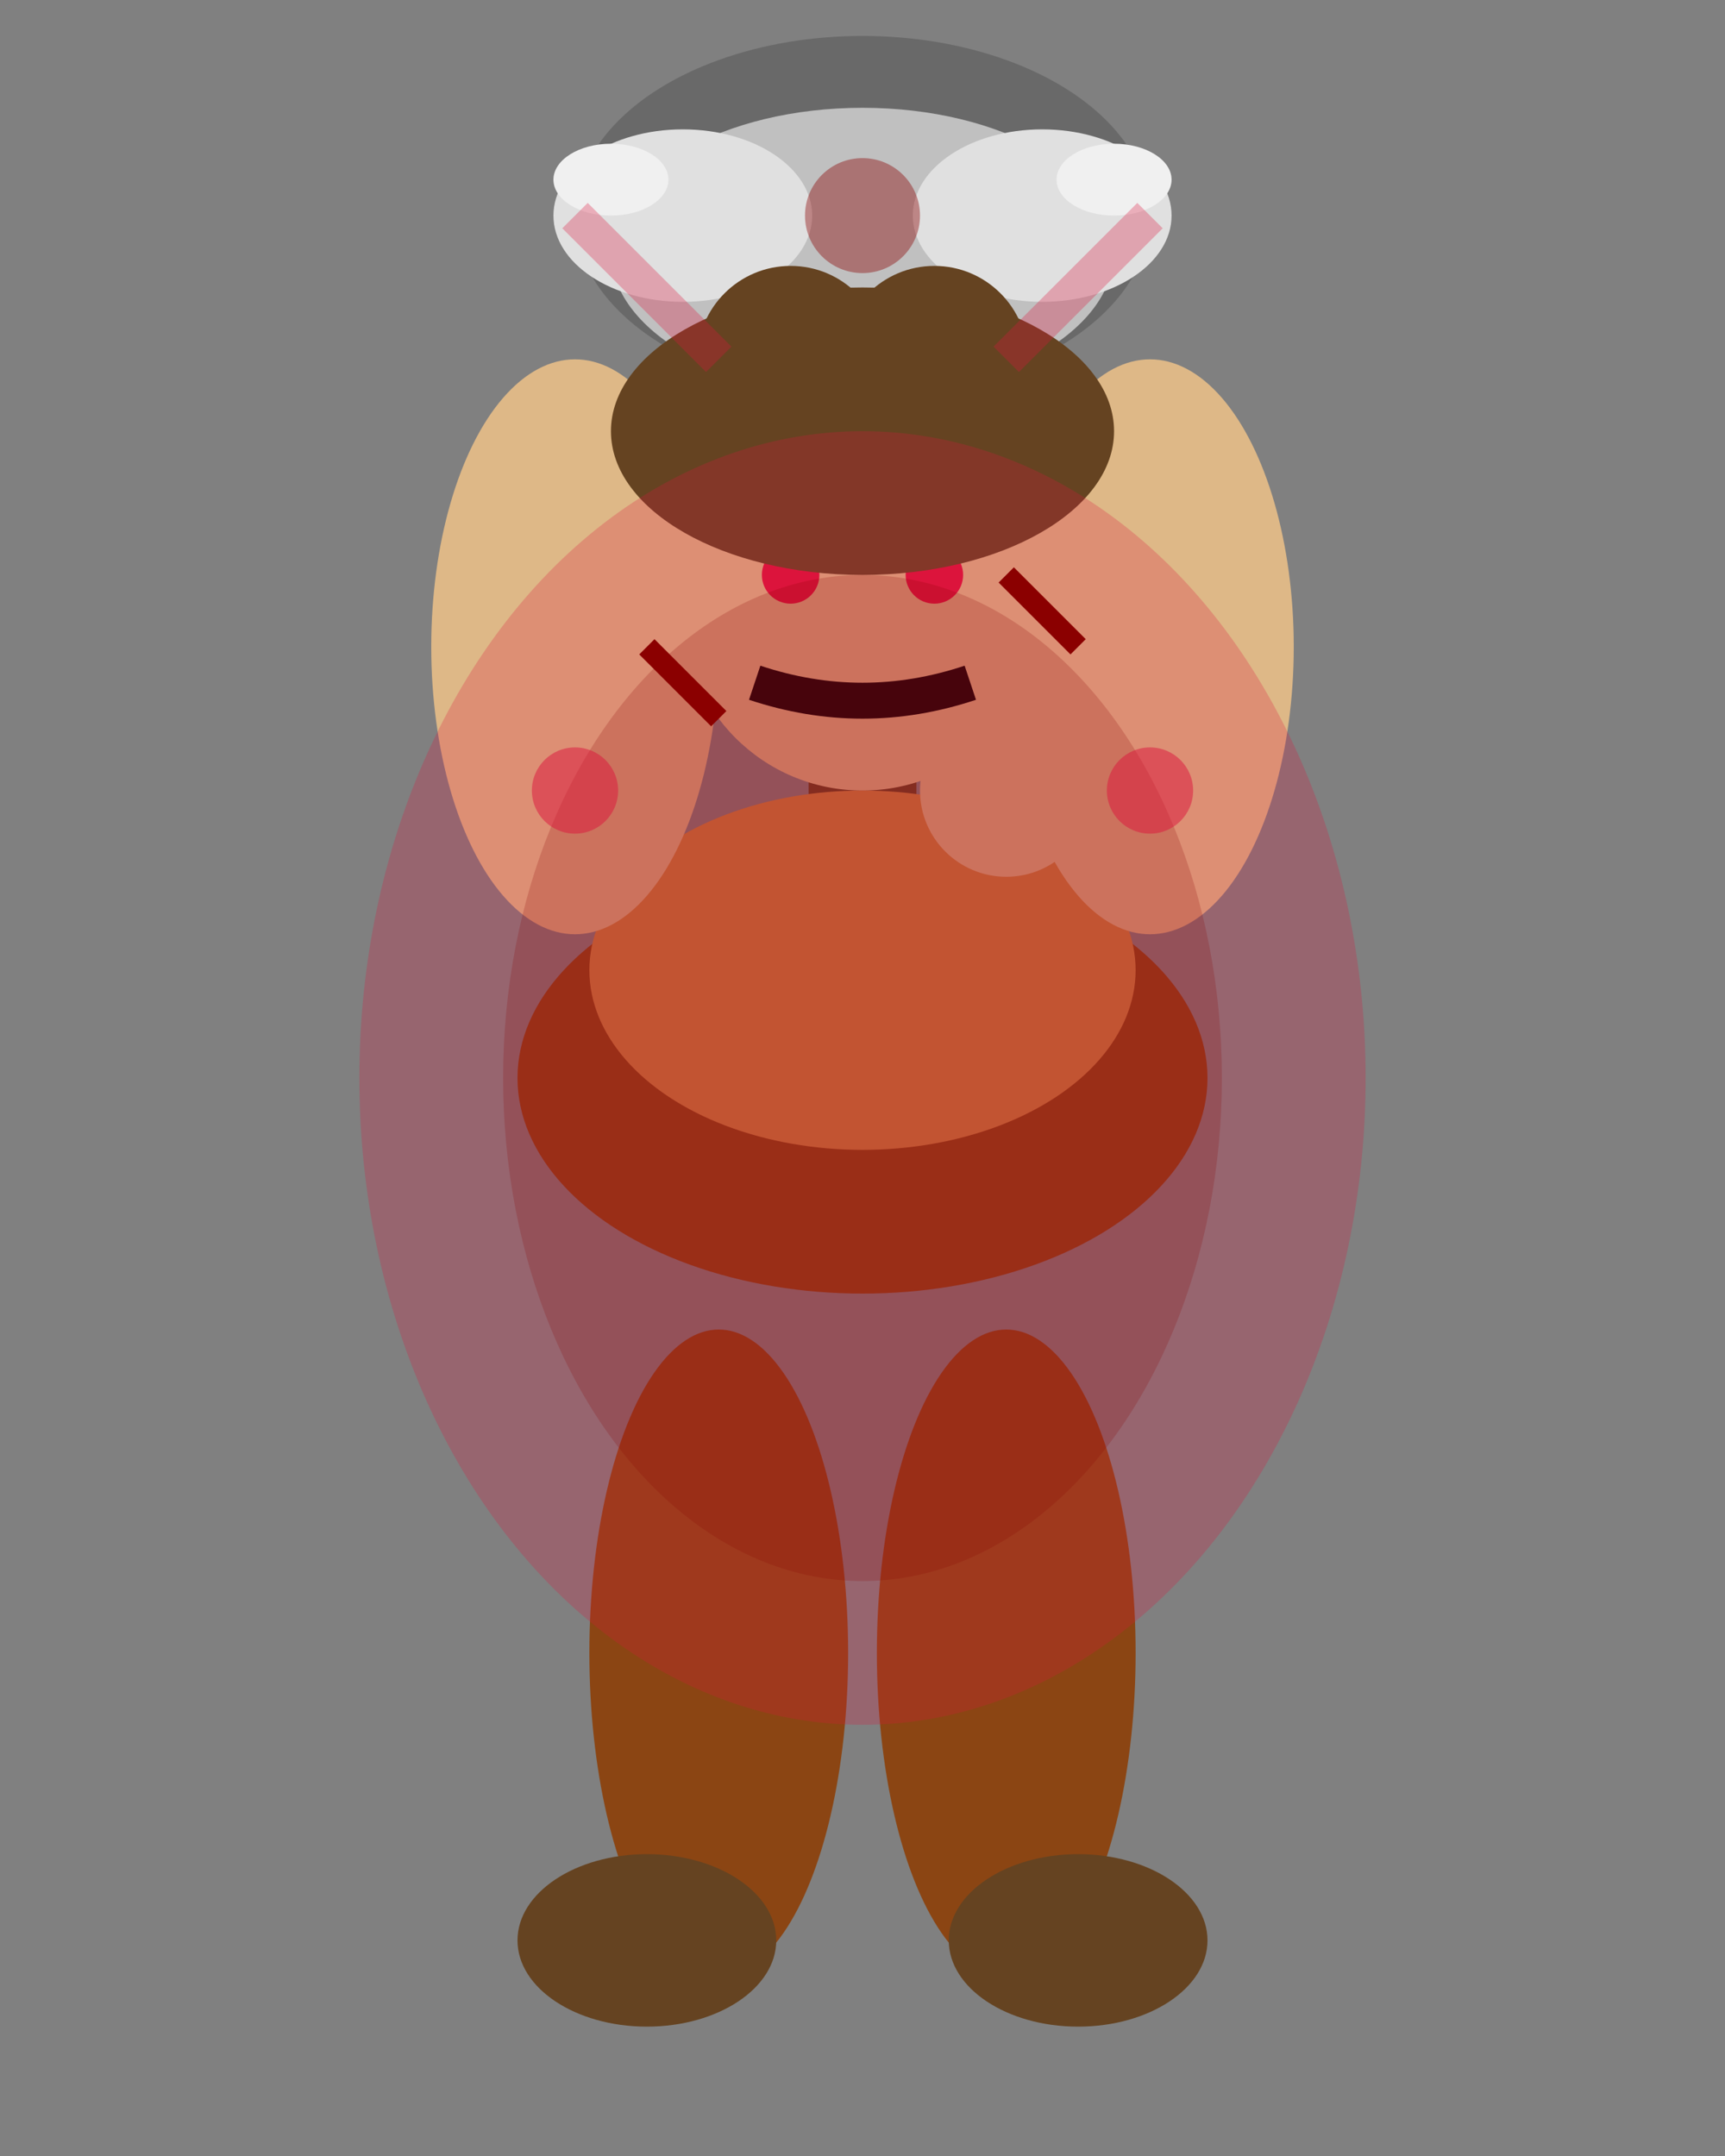 <svg width="24" height="30" viewBox="0 0 24 30" xmlns="http://www.w3.org/2000/svg">
  <rect x="0" y="0" width="24" height="30" fill="#808080" stroke="none"/>
  <!-- Berserker Ultimate 02 - Rage Slam Axe Raising -->
  
  <!-- Enhanced Two-handed Battle Axe (Lifting Higher) -->
  <line x1="12" y1="5" x2="12" y2="17" stroke="#654321" stroke-width="1.5"/>
  <!-- Axe Handle Grip -->
  <ellipse cx="12" cy="13" rx="0.6" ry="1.2" fill="#4A4A4A"/>
  <ellipse cx="12" cy="9" rx="0.6" ry="1.2" fill="#4A4A4A"/>
  <!-- Detailed Axe Head (Much Bigger) -->
  <ellipse cx="12" cy="3" rx="4" ry="2.5" fill="#696969"/>
  <ellipse cx="12" cy="3.5" rx="3.5" ry="2" fill="#C0C0C0"/>
  <!-- Axe Blade Edge (Larger and More Intimidating) -->
  <ellipse cx="9.5" cy="3" rx="1.8" ry="1.2" fill="#E0E0E0"/>
  <ellipse cx="14.5" cy="3" rx="1.8" ry="1.2" fill="#E0E0E0"/>
  <!-- Blade Sharp Points -->
  <ellipse cx="8.5" cy="2.5" rx="0.8" ry="0.5" fill="#F0F0F0"/>
  <ellipse cx="15.5" cy="2.5" rx="0.8" ry="0.5" fill="#F0F0F0"/>
  
  <!-- Torso (Straining with Rage) -->
  <ellipse cx="12" cy="15" rx="4.8" ry="3" fill="#8B4513"/>
  <ellipse cx="12" cy="13.5" rx="3.8" ry="2.5" fill="#CD853F"/>
  
  <!-- Muscular Arms (Lifting with Power) -->
  <ellipse cx="8" cy="9" rx="2" ry="4" fill="#DEB887"/>
  <ellipse cx="16" cy="9" rx="2" ry="4" fill="#DEB887"/>
  
  <!-- Hands Gripping Axe with Rage -->
  <circle cx="10" cy="7" r="1.2" fill="#DEB887"/>
  <circle cx="14" cy="11" r="1.2" fill="#DEB887"/>
  
  <!-- Head (Intense Focus) -->
  <circle cx="12" cy="8.5" r="2.5" fill="#DEB887"/>
  
  <!-- Eyes (Glowing with Rage) -->
  <circle cx="11" cy="8" r="0.4" fill="#DC143C"/>
  <circle cx="13" cy="8" r="0.4" fill="#DC143C"/>
  
  <!-- Mouth (Rage Intensifying) -->
  <path d="M 10.5 9.5 Q 12 10 13.5 9.5" stroke="#000" stroke-width="0.5" fill="none"/>
  
  <!-- Wild Hair (Energy Surging) -->
  <ellipse cx="12" cy="6" rx="3.5" ry="2" fill="#654321"/>
  <ellipse cx="11" cy="5" rx="1.3" ry="1.3" fill="#654321"/>
  <ellipse cx="13" cy="5" rx="1.3" ry="1.3" fill="#654321"/>
  
  <!-- Legs (Planted for Power) -->
  <ellipse cx="10" cy="23" rx="1.8" ry="4.5" fill="#8B4513"/>
  <ellipse cx="14" cy="23" rx="1.8" ry="4.5" fill="#8B4513"/>
  
  <!-- Feet (Solid Stance) -->
  <ellipse cx="9" cy="27" rx="1.8" ry="1.2" fill="#654321"/>
  <ellipse cx="15" cy="27" rx="1.8" ry="1.2" fill="#654321"/>
  
  <!-- Intensifying Rage Aura -->
  <ellipse cx="12" cy="15" rx="7" ry="9" fill="#DC143C" opacity="0.25"/>
  <ellipse cx="12" cy="15" rx="5" ry="7" fill="#8B0000" opacity="0.2"/>
  
  <!-- Battle Scars -->
  <line x1="9" y1="9" x2="10" y2="10" stroke="#8B0000" stroke-width="0.3"/>
  <line x1="14" y1="8" x2="15" y2="9" stroke="#8B0000" stroke-width="0.3"/>
  
  <!-- Rage Energy Sparks -->
  <circle cx="8" cy="11" r="0.6" fill="#DC143C" opacity="0.5"/>
  <circle cx="16" cy="11" r="0.6" fill="#DC143C" opacity="0.5"/>
  <circle cx="12" cy="3" r="0.8" fill="#8B0000" opacity="0.4"/>
  
  <!-- Energy Crackles -->
  <line x1="10" y1="5" x2="8" y2="3" stroke="#DC143C" stroke-width="0.5" opacity="0.3"/>
  <line x1="14" y1="5" x2="16" y2="3" stroke="#DC143C" stroke-width="0.5" opacity="0.3"/>
</svg> 